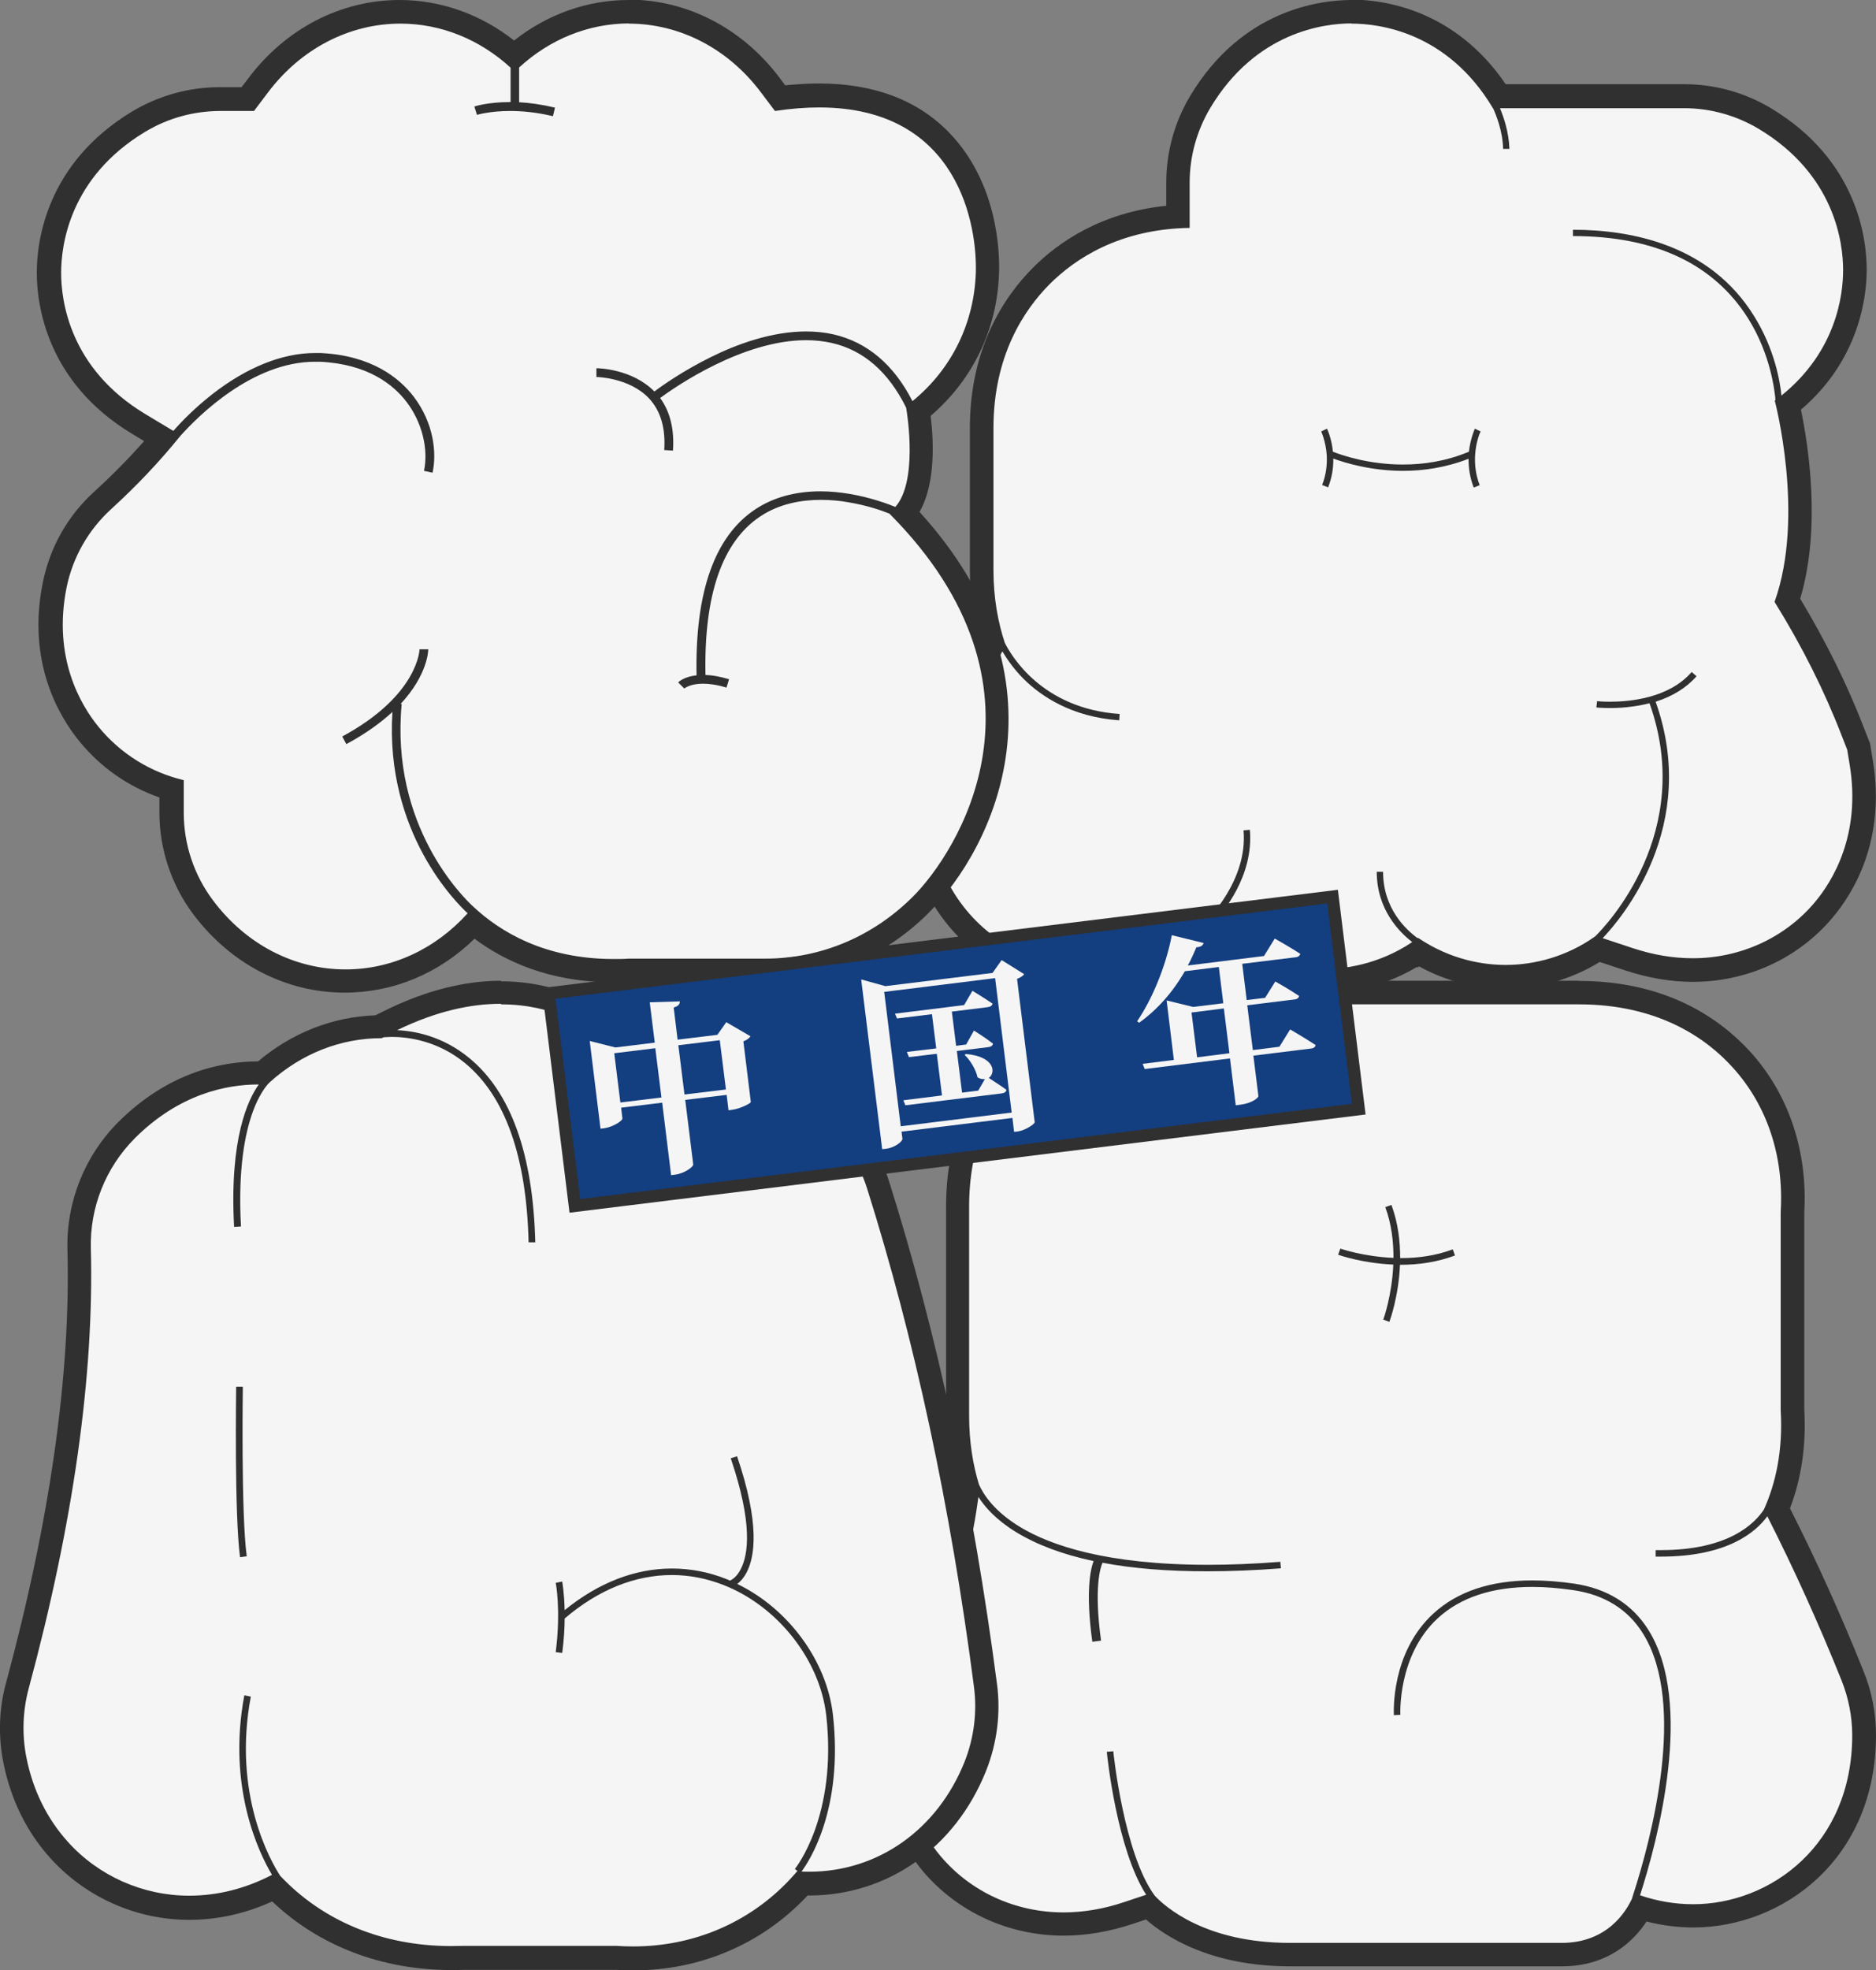 <?xml version="1.0" encoding="UTF-8"?><svg id="_图层_2" xmlns="http://www.w3.org/2000/svg" viewBox="0 0 100.97 105.98"><rect x="0" y="0" width="100.97" height="105.98" fill="#808080" stroke="none"/><defs><style>.cls-1{fill:#303030;}.cls-2{fill:#133e80;stroke:#303030;stroke-miterlimit:10;stroke-width:.66px;}.cls-3{fill:#f5f5f5;}</style></defs><g id="_图层_1-2"><path class="cls-3" d="M71.28,52.78c-1.35,0-3.91-.33-6.22-2.46-1.22,1.15-2.77,1.93-4.43,2.2-.66.11-1.3.16-1.91.16-3.19,0-6.01-1.45-7.72-3.99-1.73-2.56-2.02-5.78-.79-8.85.32-.8.76-1.54,1.3-2.21.66-.81,1.29-1.78,1.85-2.87l.06-.12c-.41-1.28-.6-2.6-.6-3.98v-7.63c0-4.11,1.75-6.72,3.21-8.18,1.36-1.36,3.71-2.97,7.36-3.19v-1.83c0-1.54.42-3.04,1.21-4.36,2.62-4.37,6.56-4.84,8.13-4.84s5.34.45,7.96,4.55h9.95c1.54,0,3.04.42,4.36,1.21,4.36,2.62,4.84,6.56,4.84,8.13,0,1.32-.35,4.66-3.56,7.25l-.05.04c.33,1.46,1.3,6.44-.03,10.5,1.43,2.33,2.61,4.71,3.52,7.06l.31.8.14.85c.67,4.04-.99,6.72-2.03,7.95-1.73,2.04-4.29,3.21-7.03,3.21-1.12,0-2.27-.19-3.42-.58l-1.68-.56c-1.46.97-3.21,1.51-4.97,1.51-1.18,0-2.92-.24-4.7-1.33h-.02s0,.01,0,.01c-2.01,1.33-4.01,1.53-5.04,1.53Z"/><path class="cls-1" d="M72.75,1.27c1.46,0,5.14.44,7.59,4.53v.02h.02c.17.38.52,1.24.54,2.19h.34c-.03-.92-.32-1.74-.51-2.19h9.91c1.42,0,2.81.39,4.03,1.12,4.09,2.46,4.53,6.13,4.53,7.59,0,1.31-.35,4.36-3.32,6.75-.07-.73-.36-2.5-1.48-4.29-2.38-3.83-6.61-4.63-9.74-4.63v.34c4.42,0,7.59,1.5,9.44,4.45,1.21,1.94,1.42,3.91,1.46,4.37-.01.01-.03.02-.04.03,0,0,1.65,6.2-.01,10.83,1.48,2.38,2.69,4.8,3.62,7.21l.29.74.13.79c.63,3.79-.92,6.29-1.89,7.44-1.61,1.9-4,2.99-6.55,2.99-1.05,0-2.13-.18-3.22-.54l-1.63-.54c1.03-1.08,5.23-6.04,2.85-12.72.91-.29,1.66-.75,2.2-1.37l-.26-.23c-1.22,1.41-3.32,1.6-4.4,1.6-.41,0-.68-.03-.69-.03l-.04.34s.31.03.75.03c.34,0,.77-.02,1.25-.09.3-.04.59-.1.86-.17,2.48,6.94-2.34,11.97-2.92,12.54-1.53,1.09-3.27,1.54-4.82,1.54-1.13,0-2.92-.24-4.72-1.46,0,0-.01,0-.02.02-.62-.45-1.86-1.59-1.86-3.57h-.34c0,2.03,1.22,3.25,1.91,3.78-1.88,1.26-3.77,1.45-4.73,1.45-1.17,0-3.75-.28-5.99-2.48.49-.51,2.2-2.5,1.98-5.01l-.34.03c.24,2.69-1.97,4.83-2,4.86h0c-1.17,1.25-2.72,2.07-4.4,2.35-.62.1-1.22.15-1.8.15-2.98,0-5.6-1.35-7.2-3.71-1.61-2.38-1.87-5.39-.72-8.26.3-.74.7-1.43,1.21-2.04.7-.85,1.34-1.85,1.93-2.98.22.37.58.92,1.15,1.49.92.91,2.56,2.04,5.14,2.22l.02-.34c-4.2-.29-5.85-3.17-6.18-3.83-.36-1.09-.61-2.39-.61-3.92v-7.63c0-3.89,1.64-6.35,3.02-7.74,1.36-1.36,3.76-2.97,7.54-3.03v-2.44c0-1.42.39-2.81,1.12-4.03,2.46-4.09,6.13-4.53,7.59-4.53M75.51,24.99c-1.82,0-3.27-.49-3.77-.69-.07-.72-.3-1.2-.32-1.24l-.31.15s.25.54.3,1.3v.02s0,0,0,0c.02.46-.03,1-.25,1.56l.32.13c.22-.55.29-1.09.28-1.55.63.23,2.03.66,3.76.66,1.08,0,2.29-.17,3.52-.65,0,.46.06.99.28,1.55l.32-.13c-.22-.56-.27-1.1-.25-1.57,0,0,0,0,0,0h0c.04-.78.29-1.32.3-1.32l-.31-.15s-.24.52-.32,1.24c-1.24.52-2.46.69-3.55.69M72.75,0c-1.68,0-5.89.5-8.68,5.14-.85,1.41-1.3,3.03-1.3,4.68v1.25c-3.5.36-5.81,1.96-7.17,3.33-1.55,1.55-3.4,4.31-3.4,8.63v7.63c0,1.38.18,2.69.55,3.92-.53,1.01-1.11,1.9-1.72,2.65-.58.71-1.06,1.51-1.4,2.37-1.31,3.26-1,6.7.85,9.44,1.83,2.71,4.84,4.27,8.24,4.27.65,0,1.32-.06,2.01-.17,1.59-.26,3.09-.96,4.32-1.98,2.35,1.94,4.86,2.25,6.22,2.25,1.03,0,2.98-.19,4.99-1.39l.04.03.08-.06c1.78.98,3.48,1.2,4.66,1.2,1.78,0,3.55-.51,5.06-1.44l1.39.46c1.22.4,2.43.61,3.62.61,2.92,0,5.66-1.25,7.51-3.44,1.12-1.32,2.89-4.17,2.18-8.47l-.13-.79-.02-.13-.05-.12-.29-.74c-.89-2.31-2.04-4.63-3.42-6.92,1.15-3.84.42-8.35.04-10.17,3.19-2.72,3.54-6.16,3.54-7.53,0-1.68-.5-5.89-5.14-8.68-1.41-.85-3.03-1.3-4.68-1.3h-9.61c-2.79-4.09-6.69-4.55-8.3-4.55h0Z"/><path class="cls-3" d="M18.56,52.78c-2.97,0-5.75-1.45-7.65-3.97-1.09-1.46-1.69-3.26-1.69-5.08v-1.28c-1.76-.52-3.28-1.53-4.43-2.94-1.04-1.27-2.67-4-1.86-8.02.36-1.77,1.25-3.36,2.59-4.58,1.17-1.07,2.25-2.19,3.22-3.34l-1.28-.77c-4.37-2.62-4.85-6.56-4.85-8.14s.47-5.52,4.85-8.14c1.32-.79,2.82-1.2,4.35-1.2h1.49l.55-.73c1.89-2.52,4.68-3.97,7.65-3.97,2.24,0,4.42.84,6.16,2.37,1.75-1.53,3.93-2.37,6.16-2.37,2.97,0,5.75,1.45,7.65,3.97l.51.68c.73-.1,1.43-.14,2.1-.14,2.78,0,4.98.83,6.56,2.46,1.95,2.02,2.57,4.99,2.5,7.09-.1,2.92-1.39,5.53-3.64,7.37l-.08.06c.18,1.23.43,4.09-.73,5.49,8.43,8.88,4.28,17.63.85,21.06-2.27,2.27-5.26,3.52-8.41,3.52-.16,0-.32,0-.48,0h-6.86c-.26.02-.54.02-.83.02-3.54,0-5.96-1.3-7.47-2.55-1.86,2.01-4.32,3.12-6.93,3.12Z"/><path class="cls-1" d="M33.83,1.27c2.77,0,5.37,1.35,7.14,3.72l.74.98c.86-.13,1.65-.19,2.38-.19,7.56,0,8.51,6.44,8.43,8.9-.09,2.64-1.25,5.14-3.41,6.9-1-1.96-2.43-3.17-4.24-3.59-.49-.11-.98-.16-1.48-.16-1.88,0-3.76.7-5.13,1.38-1.5.74-2.63,1.54-3.04,1.85-1.21-1.23-3.04-1.25-3.12-1.25v.47s1.77.02,2.84,1.16c.62.67.89,1.6.81,2.77l.47.03c.08-1.14-.15-2.09-.69-2.83.83-.61,4.44-3.11,7.86-3.11.47,0,.93.05,1.38.15,1.71.39,3.05,1.56,4,3.48.09.51.61,3.99-.58,5.34-.37-.15-1.29-.5-2.46-.7-.54-.09-1.07-.14-1.57-.14-1.35,0-2.55.33-3.51.97-2.19,1.45-3.25,4.46-3.16,8.93-.68.07-.97.36-.99.38l.33.33s.29-.26,1-.26c.33,0,.75.05,1.27.21l.14-.45c-.5-.15-.92-.22-1.27-.23-.09-4.3.9-7.17,2.95-8.53,1.02-.68,2.2-.89,3.26-.89.54,0,1.04.05,1.48.13.98.16,1.79.44,2.21.61,9.39,9.44,3.6,18.27,1.27,20.6-2.12,2.12-4.92,3.34-7.96,3.34-.15,0-.3,0-.45,0h-6.89c-.28.02-.56.02-.83.02-3.7,0-6.11-1.48-7.53-2.81,0,0,0,0,0,0-.56-.51-4.48-4.35-3.86-10.91h-.06c1.46-1.57,1.49-2.86,1.49-2.94h-.47s-.05,2.47-4.16,4.69l.22.41c1.06-.57,1.86-1.16,2.48-1.73-.41,6.5,3.48,10.31,4.05,10.83-1.74,1.93-4.09,3.02-6.57,3.02-2.77,0-5.37-1.35-7.14-3.72-1.02-1.36-1.57-3.01-1.57-4.7v-1.76c-1.8-.43-3.4-1.42-4.58-2.86-.97-1.18-2.48-3.73-1.73-7.49.33-1.63,1.17-3.11,2.4-4.23h0c1.37-1.25,2.61-2.56,3.71-3.92.96-1.08,3.89-4.01,7.26-4.01.09,0,.18,0,.27,0,2.58.12,3.96,1.24,4.66,2.16.83,1.08,1.19,2.53.94,3.71l.46.1c.23-1.04.08-2.66-1.02-4.1-.77-1-2.26-2.21-5.01-2.34-.1,0-.19,0-.29,0-1.77,0-3.68.77-5.54,2.22-.97.76-1.7,1.52-2.09,1.97l-1.5-.9c-4.1-2.46-4.54-6.13-4.54-7.6s.44-5.14,4.54-7.6c1.22-.73,2.61-1.11,4.03-1.11h1.81l.74-.98c1.77-2.36,4.38-3.72,7.14-3.72,2.19,0,4.27.85,5.93,2.37v1.85h-.02c-1.17,0-1.88.22-1.93.24l.14.45s.68-.21,1.79-.21c.64,0,1.42.07,2.3.28l.11-.46c-.71-.17-1.36-.26-1.93-.29v-1.87c1.65-1.52,3.74-2.37,5.93-2.37M33.83,0c-2.22,0-4.38.77-6.16,2.18-1.79-1.41-3.95-2.18-6.16-2.18-3.17,0-6.14,1.54-8.15,4.22l-.36.47h-1.18c-1.65,0-3.26.45-4.68,1.29C2.48,8.78,1.98,12.99,1.98,14.67s.5,5.89,5.15,8.68l.63.38c-.83.93-1.72,1.84-2.68,2.71-1.44,1.31-2.4,3.01-2.78,4.92-.86,4.27.88,7.19,1.99,8.54,1.13,1.38,2.6,2.41,4.29,3v.82c0,1.96.65,3.9,1.82,5.46,2.01,2.68,4.99,4.22,8.15,4.22,2.61,0,5.06-1.02,6.99-2.9,1.61,1.2,4.03,2.34,7.42,2.34.28,0,.57,0,.86-.02h6.85c.12,0,.29,0,.45,0,3.32,0,6.47-1.32,8.86-3.71,3.54-3.54,7.81-12.47-.49-21.57.86-1.5.77-3.76.6-5.17,2.27-1.94,3.58-4.66,3.68-7.67.04-1.09-.05-4.84-2.68-7.56-1.7-1.76-4.06-2.65-7.02-2.65-.58,0-1.19.04-1.81.1l-.29-.39c-2.01-2.68-4.99-4.22-8.15-4.22h0Z"/><path class="cls-3" d="M69.45,105.15c-4.5,0-6.83-1.84-7.6-2.6l-1.13.38c-1.17.39-2.33.58-3.45.58-2.76,0-5.35-1.18-7.1-3.25-1.06-1.25-2.73-3.96-2.04-8.04.16-.96.48-1.88.96-2.73,1.49-2.68,2.43-5.42,2.87-8.38l.16-1.1c-.38-1.25-.56-2.52-.56-3.86v-11.26c0-4.15,1.76-6.78,3.24-8.26,1.48-1.48,4.11-3.24,8.26-3.24h21.93c4.54,0,7.27,1.97,8.76,3.62,1.95,2.16,2.93,5.08,2.74,8.22v10.63c.12,1.9-.16,3.69-.83,5.31l.05.1c1.45,2.86,2.81,5.86,4.02,8.89.41,1.01.61,2.08.61,3.17,0,6.31-4.74,9.72-9.2,9.72-.94,0-1.89-.14-2.82-.43-.44.82-1.65,2.52-4.25,2.52h-14.62Z"/><path class="cls-1" d="M84.98,54.03c4.3,0,6.89,1.85,8.29,3.41,1.85,2.04,2.75,4.78,2.57,7.76v10.67c.13,2.19-.28,3.95-.9,5.33-.48.74-1.88,2.19-5.54,2.19-.09,0-.19,0-.29,0v.35c.09,0,.19,0,.28,0,3.6,0,5.12-1.33,5.73-2.17,1.44,2.84,2.78,5.8,4,8.84.37.93.57,1.93.57,2.94h0c0,5.9-4.41,9.09-8.56,9.09-.96,0-1.92-.16-2.86-.48.97-3.02,2.91-10.33.46-14.26-.87-1.4-2.23-2.25-4.03-2.51-.78-.11-1.52-.17-2.22-.17-2.26,0-4.04.6-5.33,1.78-2.31,2.12-2.13,5.34-2.13,5.47l.35-.02s-.17-3.19,2.02-5.2c1.22-1.12,2.93-1.68,5.09-1.68.68,0,1.4.06,2.17.17,1.69.24,2.97,1.03,3.78,2.34,2.38,3.82.43,11.08-.52,14.02-.06.17-.06.2-.07.23-.31.68-1.32,2.39-3.79,2.39h-14.63c-4.57,0-6.74-1.97-7.27-2.54-1.66-2.24-2.23-7.72-2.23-7.77l-.35.03c.02.22.54,5.25,2.12,7.69l-1.2.4c-1.1.37-2.19.55-3.25.55-2.58,0-4.99-1.1-6.61-3.02-.99-1.17-2.54-3.69-1.9-7.52.15-.89.45-1.74.88-2.53,1.53-2.75,2.49-5.56,2.95-8.59l.1-.69c.35.55.96,1.24,2.04,1.9,1.12.68,2.51,1.2,4.16,1.55-.17.44-.44,1.64-.07,4.34l.47-.06c-.4-2.91-.02-3.97.08-4.19,1.63.31,3.51.46,5.62.46,1.25,0,2.57-.05,3.98-.16l-.03-.35c-1.41.11-2.7.16-3.88.16-5.48,0-8.5-1.05-10.12-2.03-1.41-.85-1.99-1.77-2.22-2.29-.32-1.05-.53-2.27-.53-3.7v-11.26c0-3.93,1.66-6.42,3.05-7.81,1.39-1.39,3.88-3.06,7.81-3.06h21.93M75,67.67c-1.61-.07-2.84-.49-2.86-.5l-.12.33c.08.03,1.33.46,2.97.53-.07,1.66-.53,2.94-.54,2.96l.33.12c.03-.08.5-1.38.57-3.07.02,0,.03,0,.05,0,.92,0,1.93-.13,2.91-.5l-.12-.33c-.93.35-1.89.47-2.77.47-.02,0-.04,0-.06,0,0-.9-.11-1.89-.47-2.86l-.33.12c.34.92.44,1.86.44,2.73M84.98,52.76h-21.93c-4.37,0-7.15,1.86-8.71,3.43-1.56,1.56-3.42,4.34-3.42,8.7v11.26c0,1.37.18,2.69.54,3.91l-.04.26-.1.69c-.43,2.88-1.35,5.55-2.8,8.17-.51.91-.85,1.9-1.03,2.93-.73,4.33,1.06,7.21,2.18,8.55,1.87,2.21,4.63,3.47,7.58,3.47,1.19,0,2.42-.21,3.65-.61l.78-.26c1.05.92,3.49,2.52,7.76,2.52h14.63c2.52,0,3.9-1.42,4.55-2.41.83.21,1.68.32,2.52.32,4.76,0,9.83-3.63,9.83-10.35,0-1.17-.22-2.32-.66-3.41-1.2-3-2.53-5.95-3.97-8.79.62-1.62.88-3.4.77-5.31v-10.6c.19-3.3-.84-6.37-2.9-8.64-1.58-1.74-4.46-3.82-9.23-3.82h0Z"/><path class="cls-3" d="M34.09,105.35c-.31,0-.63-.01-.94-.03h-8.19c-.21.01-.44.02-.67.02-3.73,0-7.1-1.35-9.5-3.82-1.49.74-3.04,1.12-4.6,1.12-2.67,0-5.23-1.14-7.01-3.12-1.2-1.34-2-2.96-2.37-4.83-.26-1.31-.22-2.69.13-3.98,2.39-8.82,3.51-16.73,3.33-23.51-.06-2.38.87-4.7,2.54-6.38,2.55-2.55,5.27-3.09,7.11-3.09h.21c1.76-1.56,3.96-2.44,6.22-2.49l.75-.36c2.04-.99,4.01-1.49,5.87-1.49,4.73,0,7.4,3.15,8.25,4.37h.03s.01,0,.01,0c.93-.3,1.9-.45,2.88-.45,1.49,0,3.75.36,6.04,2.08,1.47,1.1,2.53,2.6,3.08,4.35,2.56,8.11,4.51,17.17,5.78,26.9.19,1.48,0,2.99-.55,4.37-1.56,3.89-4.98,6.3-8.94,6.3-.12,0-.24,0-.36,0-.08.09-.16.18-.24.26-2.3,2.43-5.45,3.78-8.87,3.78h0Z"/><path class="cls-1" d="M26.97,54.03c5.44,0,8.01,4.51,8.01,4.51.01,0,.02,0,.04-.01.62,1.1.77,2.21.97,4.07l.35-.04c-.21-1.88-.36-3.02-.99-4.15.88-.3,1.83-.45,2.8-.45,1.39,0,3.51.34,5.66,1.95,1.35,1.01,2.35,2.42,2.86,4.03h0c2.55,8.08,4.49,17.09,5.75,26.8.18,1.37,0,2.77-.51,4.05-1.46,3.64-4.66,5.9-8.35,5.9-.13,0-.27,0-.42-.01.42-.56,2.26-3.36,1.69-8.43-.33-2.91-2.41-5.72-5.15-7.04.16-.12.34-.31.5-.61.45-.85.73-2.62-.51-6.26l-.34.11c1.19,3.5.95,5.17.54,5.96-.21.42-.47.57-.58.62-.07-.03-.14-.06-.21-.09-.96-.38-1.94-.56-2.92-.56-1.98,0-3.95.76-5.77,2.24-.02-.95-.13-1.5-.13-1.54l-.35.07s.29,1.44,0,3.73l.35.04c.09-.7.13-1.32.13-1.85,1.81-1.55,3.79-2.34,5.77-2.34.94,0,1.87.18,2.79.54,2.91,1.14,5.18,4.03,5.52,7.01.61,5.42-1.66,8.23-1.69,8.26l.14.11c-.14.16-.28.32-.43.48-2.18,2.31-5.17,3.58-8.41,3.58-.3,0-.6-.01-.9-.03h-8.23c-.23,0-.45.01-.67.01-3.67,0-6.9-1.34-9.2-3.78-.52-.8-2.57-4.39-1.58-9.64l-.35-.07c-.93,4.95.79,8.49,1.49,9.66-1.45.75-2.94,1.12-4.46,1.12-2.49,0-4.88-1.06-6.54-2.91-1.12-1.25-1.87-2.77-2.22-4.53-.24-1.22-.2-2.48.12-3.69h0c2.4-8.88,3.53-16.85,3.35-23.69h0c-.06-2.21.8-4.35,2.36-5.92,2.4-2.4,4.95-2.9,6.66-2.9,0,0,.01,0,.02,0-.58.8-1.59,2.91-1.33,7.66l.37-.02c-.34-6.17,1.54-7.75,1.56-7.77h0c1.69-1.52,3.79-2.36,6-2.36h.02s.07-.04.1-.05c.1,0,.25-.02.43-.02.85,0,2.47.19,3.96,1.42,2.15,1.78,3.3,5.02,3.41,9.63h.36c-.12-4.74-1.31-8.07-3.55-9.91-1.43-1.18-2.94-1.46-3.89-1.5,2.12-1.03,3.98-1.42,5.59-1.42M12.93,83.77l.35-.05c-.31-2.27-.21-9.05-.21-9.12h-.36c0,.27-.1,6.87.21,9.17M26.97,52.76h0c-1.95,0-4.02.52-6.14,1.55l-.63.31c-2.3.08-4.51.95-6.31,2.48-1.97,0-4.85.59-7.53,3.27-1.8,1.8-2.8,4.3-2.73,6.85.18,6.72-.94,14.57-3.31,23.33-.38,1.38-.42,2.86-.14,4.27.4,1.98,1.24,3.71,2.52,5.13,1.9,2.11,4.63,3.33,7.48,3.33,1.52,0,3.02-.33,4.47-.99,2.5,2.38,5.89,3.69,9.63,3.69.23,0,.46,0,.7-.01h8.16c.32.02.63.03.94.03,3.59,0,6.91-1.41,9.33-3.97.02-.02.04-.04.05-.06.03,0,.06,0,.09,0,4.22,0,7.87-2.57,9.52-6.7.59-1.48.8-3.1.59-4.68-1.28-9.78-3.23-18.86-5.8-27.01-.59-1.87-1.74-3.49-3.31-4.66-2.43-1.82-4.83-2.2-6.42-2.2-.87,0-1.72.11-2.54.32l-.03-.05-.13.05c-1.15-1.48-3.92-4.25-8.48-4.25h0Z"/><rect class="cls-2" x="30.07" y="50.79" width="42.51" height="11.52" transform="translate(-6.53 6.71) rotate(-7.03)"/><path class="cls-3" d="M40.39,55.75c-.06.09-.18.2-.38.27l.4,3.26c0,.08-.59.37-.99.42l-.21.03-.1-.83-2.23.27.43,3.47c.02.13-.48.49-.96.55l-.23.03-.48-3.9-2.21.27.07.58c.01.12-.5.46-1,.53l-.18.02-.58-4.72,1.38.35,2.12-.26-.27-2.17,1.62-.05c0,.14-.07.26-.33.33l.21,1.73,2.14-.26.48-.68,1.29.75ZM35.6,59.04l-.33-2.65-2.21.27.33,2.65,2.21-.27ZM39.07,58.61l-.33-2.65-2.23.27.33,2.65,2.23-.27Z"/><path class="cls-3" d="M55.13,52.4c-.06.09-.19.18-.39.26l.95,7.71c0,.1-.5.44-.92.5l-.19.02-.09-.75-5.97.74.05.37c.02.15-.4.49-.89.55l-.2.02-1.13-9.13,1.3.36,5.77-.71.49-.69,1.22.76ZM54.45,59.85l-.89-7.23-5.97.74.89,7.23,5.97-.74ZM51.98,56.7c1.56.13,1.63,1.01,1.24,1.29.21.14.64.41.95.64-.02.11-.11.17-.25.19l-5.19.64-.11-.27,2.08-.26-.28-2.24-1.5.18-.11-.28,1.58-.19-.23-1.84-1.88.23-.11-.26,3.72-.46.45-.77s.67.41,1.08.69c-.02.11-.11.17-.25.19l-1.94.24.23,1.84.54-.07.42-.75s.64.4,1.02.7c0,.11-.1.17-.24.19l-1.7.21.28,2.24.87-.11.36-.62c-.12.01-.26,0-.4-.1-.09-.43-.4-.92-.69-1.2l.09-.07Z"/><path class="cls-3" d="M69.44,55.38s.84.49,1.37.84c-.02.11-.12.18-.27.19l-3.08.38.27,2.18c0,.08-.33.38-.98.46l-.24.03-.31-2.52-4.59.57-.11-.28,1.68-.21-.39-3.2,1.43.35,1.62-.2-.24-1.95-1.83.23c-.67,1.16-1.5,2.08-2.46,2.77l-.11-.08c.76-1.1,1.53-2.87,1.87-4.63l1.71.42c-.03.13-.16.22-.39.23-.14.34-.29.67-.46.98l4.1-.51.58-.94s.82.46,1.37.82c-.02.11-.12.18-.27.19l-2.85.35.24,1.95.99-.12.55-.88s.8.45,1.28.78c-.02.11-.12.18-.27.19l-2.52.31.3,2.41,1.43-.18.59-.95ZM66.17,56.66l-.3-2.41-1.74.22.3,2.41,1.74-.22Z"/></g></svg>